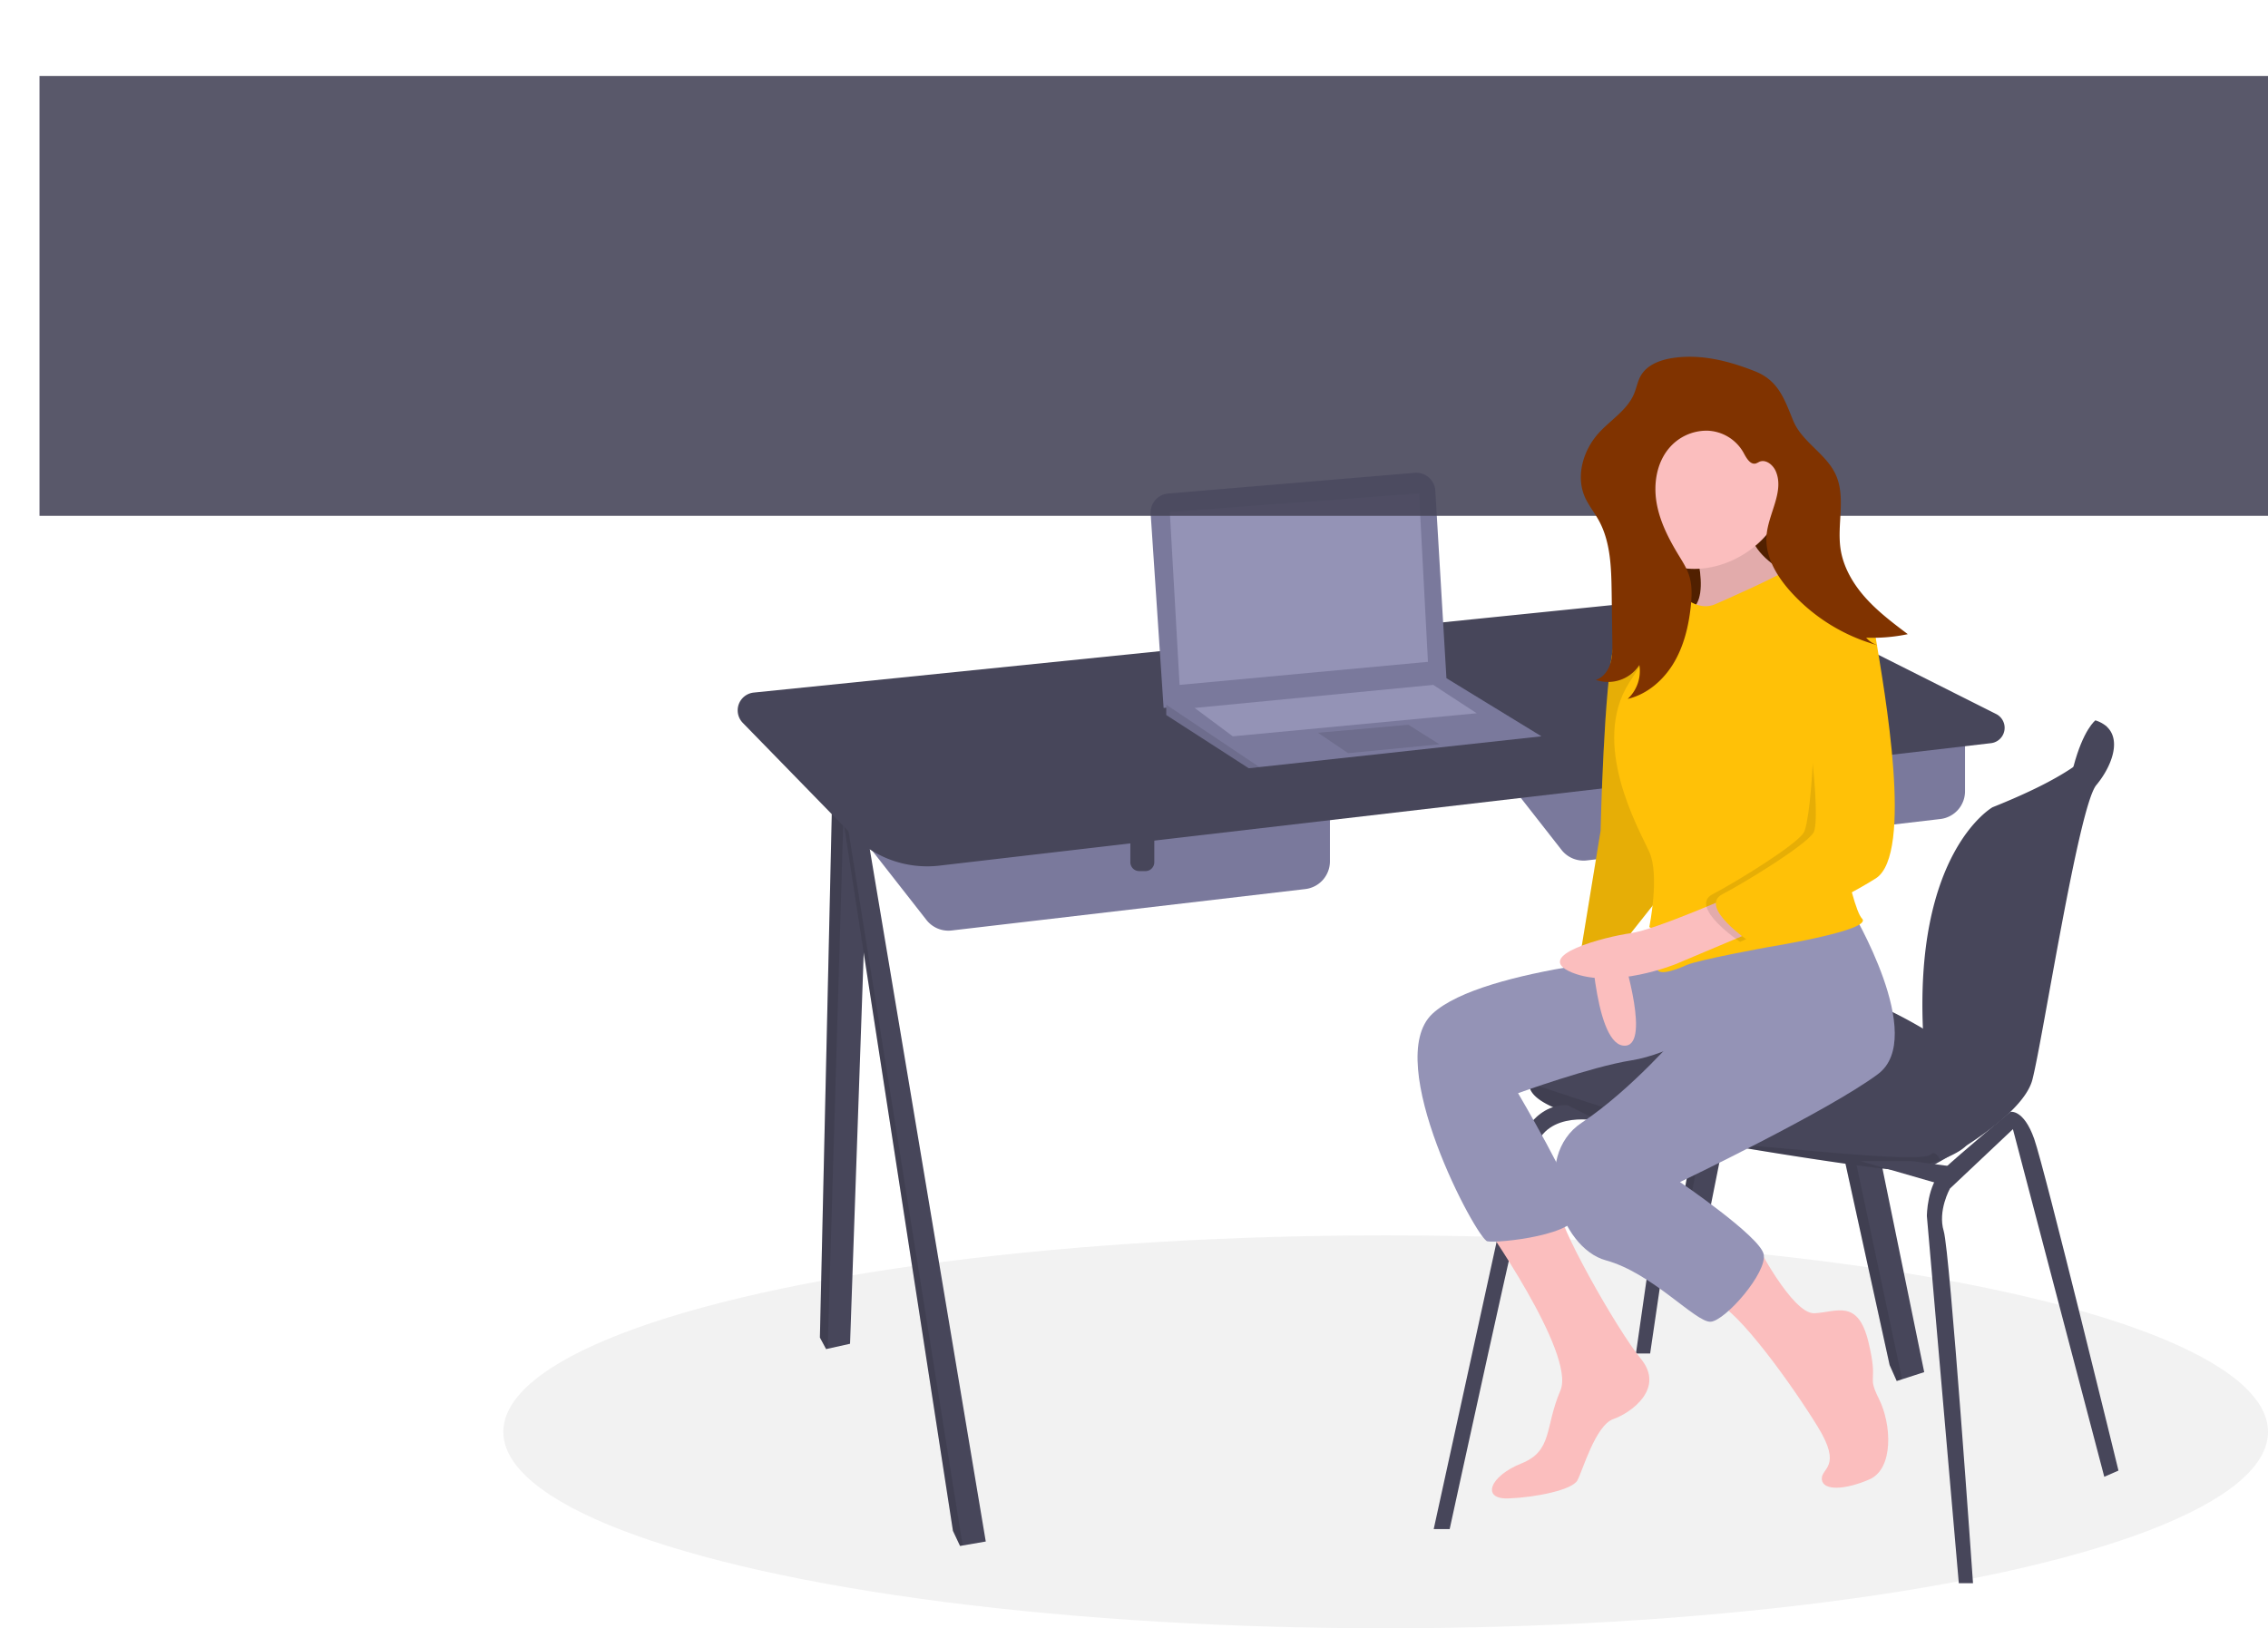 <?xml version="1.0" encoding="UTF-8" standalone="no"?>
<svg
   xmlns:dc="http://purl.org/dc/elements/1.1/"
   xmlns:cc="http://creativecommons.org/ns#"
   xmlns:rdf="http://www.w3.org/1999/02/22-rdf-syntax-ns#"
   xmlns:svg="http://www.w3.org/2000/svg"
   xmlns="http://www.w3.org/2000/svg"
   xmlns:sodipodi="http://sodipodi.sourceforge.net/DTD/sodipodi-0.dtd"
   xmlns:inkscape="http://www.inkscape.org/namespaces/inkscape"
   id="e87ddc62-7528-42a5-8b37-f74ed0351019"
   data-name="Layer 1"
   width="1131"
   height="812.206"
   viewBox="0 0 1131 812.206"
   version="1.1"
   sodipodi:docname="undraw_bioinformatician.svg"
   inkscape:version="0.92.4 (5da689c313, 2019-01-14)"
   inkscape:export-filename="C:\Users\Cmryn\Documents\_Coding\Website_LitmusPixel\marvel-master\images\undraw\undraw_bioinformatician-v4.png"
   inkscape:export-xdpi="96"
   inkscape:export-ydpi="96">
  <defs
     id="defs141" />
  <sodipodi:namedview
     pagecolor="#ffffff"
     bordercolor="#666666"
     borderopacity="1"
     objecttolerance="10"
     gridtolerance="10"
     guidetolerance="10"
     inkscape:pageopacity="0"
     inkscape:pageshadow="2"
     inkscape:window-width="1858"
     inkscape:window-height="1057"
     id="namedview139"
     showgrid="false"
     inkscape:snap-global="false"
     inkscape:zoom="0.3551164"
     inkscape:cx="571.98144"
     inkscape:cy="283.74735"
     inkscape:window-x="54"
     inkscape:window-y="-8"
     inkscape:window-maximized="1"
     inkscape:current-layer="g5098"
     showguides="false" />
  <title
     id="title2">software engineer</title>
  <ellipse
     cx="691"
     cy="714.206"
     rx="440"
     ry="98"
     fill="#f2f2f2"
     id="ellipse48" />
  <polygon
     points="894.984 391.611 852.078 606.582 842.79 606.582 841.768 604.994 838.809 600.39 875.964 399.572 881.604 397.21 894.984 391.611"
     fill="#47465a"
     id="polygon50" />
  <polygon
     points="881.604 397.21 841.768 604.994 838.809 600.39 875.964 399.572 881.604 397.21"
     opacity="0.1"
     id="polygon52" />
  <polygon
     points="959.564 684.432 948.533 687.988 945.852 688.855 942.313 680.893 881.604 403.96 887.916 402.545 901.177 399.572 959.564 684.432"
     fill="#47465a"
     id="polygon54" />
  <polygon
     points="948.533 687.988 945.852 688.855 942.313 680.893 881.604 403.96 887.916 402.545 948.533 687.988"
     opacity="0.1"
     id="polygon56" />
  <polygon
     points="433.636 391.611 423.905 670.277 412.753 672.754 411.962 672.931 408.865 667.181 415.058 394.264 421.016 393.415 433.636 391.611"
     fill="#47465a"
     id="polygon58" />
  <polygon
     points="421.016 393.415 412.753 672.754 411.962 672.931 408.865 667.181 415.058 394.264 421.016 393.415"
     opacity="0.1"
     id="polygon60" />
  <polygon
     points="491.581 768.917 480.045 770.907 478.753 771.128 475.215 763.609 419.039 399.572 420.658 399.081 429.213 396.476 491.581 768.917"
     fill="#47465a"
     id="polygon62" />
  <polygon
     points="480.045 770.907 478.753 771.128 475.215 763.609 419.039 399.572 420.658 399.081 480.045 770.907"
     opacity="0.1"
     id="polygon64" />
  <path
     d="M770.246,412.949l42.951,54.882a13.928,13.928,0,0,0,12.588,5.249l176.318-20.65a13.928,13.928,0,0,0,12.308-13.833v-40.688Z"
     transform="translate(-34.5 -43.897)"
     fill="#7a799c"
     id="path66" />
  <path
     d="M880.388,377.898h11.943a0,0,0,0,1,0,0v17.236a4.438,4.438,0,0,1-4.438,4.438H884.825a4.438,4.438,0,0,1-4.438-4.438V377.898A0,0,0,0,1,880.388,377.898Z"
     fill="#47465a"
     id="path68" />
  <path
     d="M453.539,447.893l42.951,54.882a13.928,13.928,0,0,0,12.588,5.249l176.318-20.65A13.928,13.928,0,0,0,697.704,473.541V432.853Z"
     transform="translate(-34.5 -43.897)"
     fill="#7a799c"
     id="path70" />
  <path
     d="M563.68,412.842h11.943a0,0,0,0,1,0,0v17.236a4.438,4.438,0,0,1-4.438,4.438H568.118a4.438,4.438,0,0,1-4.438-4.438V412.842A0,0,0,0,1,563.68,412.842Z"
     fill="#47465a"
     id="path72" />
  <path
     d="M502.885,475.688l524.459-61.09a7.713,7.713,0,0,0,2.578-14.549l-93.817-47.182a108.587,108.587,0,0,0-59.802-11.017L410.361,389.36a8.918,8.918,0,0,0-5.459,15.095l54.259,55.668A52.673,52.673,0,0,0,502.885,475.688Z"
     transform="translate(-34.5 -43.897)"
     fill="#47465a"
     id="path74" />
  <path
     d="M1085.044,406.318l-5.61-3.101s-6.056,4.458-10.99,23.24,9.221.204,9.221.204l6.193-12.828Z"
     transform="translate(-34.5 -43.897)"
     fill="#47465a"
     id="path76" />
  <path
     d="M1025.027,578.38s-5.75,26.982-8.404,34.502c-1.3,3.68-7.582,7.046-14.544,9.621a97.379,97.379,0,0,1-19.073,4.976c-7.52.885-103.947-14.155-150.834-24.328-31.587-6.852-35.669-14.712-34.971-19.109a6.38,6.38,0,0,1,1.796-3.45s46.444-31.405,62.811-46.444,48.656-3.096,84.042,3.096S1025.027,578.38,1025.027,578.38Z"
     transform="translate(-34.5 -43.897)"
     fill="#47465a"
     id="path78" />
  <path
     d="M1079.434,403.217s21.674,14.155-51.31,43.348c0,0-39.669,22.367-34.505,114.503a25.27,25.27,0,0,0,3.673,11.702c7.53,12.385,23.666,43.737-3.227,47.63V627.478s48.656-24.328,53.964-45.117,23.001-136.237,31.848-146.853S1094.473,408.083,1079.434,403.217Z"
     transform="translate(-34.5 -43.897)"
     fill="#47465a"
     id="path80" />
  <path
     d="M1002.079,622.502a97.379,97.379,0,0,1-19.073,4.976c-7.52.885-103.947-14.155-150.834-24.328-31.587-6.852-35.669-14.712-34.971-19.109,20.763,7.099,88.183,29.632,112.378,31.494,28.751,2.212,83.68,8.36,87.842,4.18C999.023,618.105,1000.664,619.804,1002.079,622.502Z"
     transform="translate(-34.5 -43.897)"
     opacity="0.1"
     id="path82" />
  <path
     d="M749.457,806.621l42.021-191.971s7.52-20.347,24.77-19.462L832.172,603.15s-26.54-6.193-32.29,14.155S757.419,806.621,757.419,806.621Z"
     transform="translate(-34.5 -43.897)"
     fill="#47465a"
     id="path84" />
  <polygon
     points="815.808 675.143 832.616 557.926 840.136 557.926 822.885 675.143 815.808 675.143"
     fill="#47465a"
     id="polygon86" />
  <path
     d="M1011.315,833.603l-15.924-183.124s0-15.482,7.962-23.001,33.665-28.97,33.665-28.97,6.587-1.551,11.895,13.489,42.021,165.431,42.021,165.431l-7.077,3.096L1038.297,607.131l-31.405,29.636s-6.193,11.058-3.096,21.232,14.597,175.604,14.597,175.604Z"
     transform="translate(-34.5 -43.897)"
     fill="#47465a"
     id="path88" />
  <polygon
     points="927.717 579.158 967.526 590.658 976.373 582.254 953.372 579.158 927.717 579.158"
     fill="#47465a"
     id="polygon90" />
  <path
     d="M608.313,300.201l6.455,96.824,141.103-13.712-5.615-94.649a9.52,9.52,0,0,0-10.301-8.922L617.013,290.082A9.52,9.52,0,0,0,608.313,300.201Z"
     transform="translate(-34.5 -43.897)"
     fill="#7a799c"
     id="path92" />
  <polygon
     points="768.7 367.282 628.039 382.627 622.731 383.206 581.595 356.667 581.595 350.916 721.37 338.328 768.7 367.282"
     fill="#7a799c"
     id="polygon94" />
  <polygon
     points="628.039 382.627 622.731 383.206 581.595 356.667 581.595 351.518 628.039 382.627"
     opacity="0.1"
     id="polygon96" />
  <polygon
     points="583.364 255.373 588.23 341.627 712.082 330.127 707.658 246.084 583.364 255.373"
     fill="#9493b6"
     id="polygon98" />
  <polygon
     points="657.233 365.513 672.272 375.687 717.832 371.263 702.35 361.532 657.233 365.513"
     opacity="0.1"
     id="polygon100" />
  <polygon
     points="595.749 353.128 614.769 367.282 736.41 355.782 714.736 341.627 595.749 353.128"
     fill="#9493b6"
     id="polygon102" />
  <rect
     x="811.605"
     y="222.42"
     width="89.793"
     height="89.793"
     fill="#ff6584"
     id="rect104"
     style="fill:#552200" />
  <rect
     x="811.605"
     y="222.42"
     width="89.793"
     height="89.793"
     id="rect106"
     style="opacity:0.1;fill:#2b1100" />
  <path
     d="M877.029,307.871s12.667,34.306,0,40.639,45.389,0,45.389,0l16.361-13.195s-36.945-10.556-31.667-34.834S877.029,307.871,877.029,307.871Z"
     transform="translate(-34.5 -43.897)"
     fill="#fbbebe"
     id="path108" />
  <path
     d="M877.029,307.871s12.667,34.306,0,40.639,45.389,0,45.389,0l16.361-13.195s-36.945-10.556-31.667-34.834S877.029,307.871,877.029,307.871Z"
     transform="translate(-34.5 -43.897)"
     opacity="0.1"
     id="path110" />
  <path
     d="M773.056,651.986s47.501,67.029,39.584,85.501-3.694,30.084-19.528,36.417-20.056,17.945-6.333,17.417,31.667-4.222,34.306-8.972,8.972-27.445,17.945-30.611S864.89,736.431,852.751,721.653s-42.725-69.21-40.363-74.717S773.056,651.986,773.056,651.986Z"
     transform="translate(-34.5 -43.897)"
     fill="#fbbebe"
     id="path112" />
  <path
     d="M872.279,519.512s-98.168,6.333-123.501,30.084,22.167,112.418,27.445,113.474,46.445-3.167,44.862-14.778-29.556-59.112-29.556-59.112,36.417-13.195,56.473-16.361,42.223-17.945,42.223-17.945Z"
     transform="translate(-34.5 -43.897)"
     fill="#9493b6"
     id="path114" />
  <path
     d="M827.417,504.734s1.583,58.584,16.361,60.695,0-44.862,0-44.862l-.528-17.945Z"
     transform="translate(-34.5 -43.897)"
     fill="#fbbebe"
     id="path116" />
  <path
     d="M872.279,351.149s-27.445-7.917-32.723,13.195-6.861,93.946-6.861,93.946l-9.5,58.056s17.417-5.278,21.111-2.639l22.167-27.973Z"
     transform="translate(-34.5 -43.897)"
     fill="#ffc107"
     id="path118" />
  <path
     d="M872.279,351.149s-27.445-7.917-32.723,13.195-6.861,93.946-6.861,93.946l-9.5,58.056s17.417-5.278,21.111-2.639l22.167-27.973Z"
     transform="translate(-34.5 -43.897)"
     opacity="0.1"
     id="path120" />
  <path
     d="M909.779,663.225s18.445,36.261,29.528,35.733,21.639-7.389,26.917,14.25-1.056,15.834,5.278,28.5,7.389,34.834-4.75,40.112-23.222,5.806-23.75,0,10.556-5.806-2.111-26.389-39.584-58.056-50.667-61.751S909.779,663.225,909.779,663.225Z"
     transform="translate(-34.5 -43.897)"
     fill="#fbbebe"
     id="path122" />
  <path
     d="M957.78,497.873s38,63.334,13.195,81.806-98.696,53.834-98.696,53.834,39.584,26.917,41.695,35.889-19,33.25-26.389,33.778-29.028-24.278-52.251-30.611-37.473-51.723-12.139-68.612,49.084-44.862,49.084-44.862l-7.385-40.634Z"
     transform="translate(-34.5 -43.897)"
     fill="#9493b6"
     id="path124" />
  <g
     id="g5098"
     style="opacity:1"
     transform="translate(4)"
     inkscape:export-xdpi="96"
     inkscape:export-ydpi="96">
    <g
       id="g5070"
       transform="translate(10)">
      <flowRoot
         xml:space="preserve"
         id="flowRoot3859"
         style="font-style:normal;font-weight:normal;font-size:40px;line-height:1.25;font-family:sans-serif;letter-spacing:0px;word-spacing:0px;opacity:0.9;fill:#47465a;fill-opacity:1;stroke:none"
         transform="translate(-34.127,97.854)"><flowRegion
           id="flowRegion3861"
           style="fill:#47465a;fill-opacity:1"><rect
             id="rect3863"
             width="1157.296"
             height="219.383"
             x="39.824"
             y="-59.938"
             style="fill:#47465a;fill-opacity:1" /></flowRegion><flowPara
           style="font-style:normal;font-variant:normal;font-weight:bold;font-stretch:normal;font-size:74.667px;line-height:1.5;font-family:'Courier New';-inkscape-font-specification:'Courier New Bold';fill:#47465a;fill-opacity:1"
           id="flowPara3875"><flowSpan
   style="font-size:74.667px;fill:#9493b6;fill-opacity:1"
   id="flowSpan4915">C</flowSpan> <flowSpan
   style="font-size:74.667px;fill:#ffc107;fill-opacity:1"
   id="flowSpan4869">C</flowSpan> <flowSpan
   style="font-size:74.667px;fill:#9493b6;fill-opacity:1"
   id="flowSpan4919">T A</flowSpan> <flowSpan
   style="font-size:74.667px;fill:#ffc107;fill-opacity:1"
   id="flowSpan4873">C</flowSpan> <flowSpan
   style="font-size:74.667px;fill:#9493b6;fill-opacity:1"
   id="flowSpan4923">T</flowSpan> <flowSpan
   style="font-size:74.667px;fill:#ffc107;fill-opacity:1"
   id="flowSpan4877">A</flowSpan> <flowSpan
   style="font-size:74.667px;fill:#9493b6;fill-opacity:1"
   id="flowSpan4927">A C G G</flowSpan> <flowSpan
   style="font-size:74.667px;fill:#ffc107;fill-opacity:1"
   id="flowSpan4893">G A</flowSpan> <flowSpan
   style="font-size:74.667px;fill:#9493b6;fill-opacity:1"
   id="flowSpan4931" /></flowPara><flowPara
           style="font-style:normal;font-variant:normal;font-weight:normal;font-stretch:normal;font-size:74.667px;line-height:1.25;font-family:'Yu Gothic UI';-inkscape-font-specification:'Yu Gothic UI';fill:#47465a;fill-opacity:1"
           id="flowPara3886"><flowSpan
   style="font-style:normal;font-variant:normal;font-weight:bold;font-stretch:normal;font-size:74.667px;line-height:1.5;font-family:'Courier New';-inkscape-font-specification:'Courier New Bold';fill:#47465a;fill-opacity:1"
   id="flowSpan3892"><flowSpan
   style="font-size:74.667px;fill:#9493b6;fill-opacity:1"
   id="flowSpan4917">C</flowSpan> <flowSpan
   style="font-size:74.667px;fill:#ffc107;fill-opacity:1"
   id="flowSpan4871">G</flowSpan> <flowSpan
   style="font-size:74.667px;fill:#9493b6;fill-opacity:1"
   id="flowSpan4921">T A</flowSpan> <flowSpan
   style="font-size:74.667px;fill:#ffc107;fill-opacity:1"
   id="flowSpan4875">A</flowSpan> <flowSpan
   style="font-size:74.667px;fill:#9493b6;fill-opacity:1"
   id="flowSpan4925">T</flowSpan> <flowSpan
   style="font-size:74.667px;fill:#ffc107;fill-opacity:1"
   id="flowSpan4891">G</flowSpan> <flowSpan
   style="font-size:74.667px;fill:#9493b6;fill-opacity:1"
   id="flowSpan4929">A C G G</flowSpan> <flowSpan
   style="font-size:74.667px;fill:#ffc107;fill-opacity:1"
   id="flowSpan4895">C C</flowSpan></flowSpan> </flowPara><flowPara
           style="font-style:normal;font-variant:normal;font-weight:normal;font-stretch:normal;font-size:74.667px;line-height:1.25;font-family:'Yu Gothic UI';-inkscape-font-specification:'Yu Gothic UI';fill:#47465a;fill-opacity:1"
           id="flowPara3888" /><flowPara
           style="font-style:normal;font-variant:normal;font-weight:normal;font-stretch:normal;font-size:74.667px;line-height:1.25;font-family:'Yu Gothic UI';-inkscape-font-specification:'Yu Gothic UI';fill:#47465a;fill-opacity:1"
           id="flowPara3890" /></flowRoot>    </g>
  </g>
  <path
     d="M924.84,286.664c0,22.444-22.991,40.999-45.436,40.999a40.639,40.639,0,1,1,0-81.279C901.849,246.384,924.84,264.219,924.84,286.664Z"
     transform="translate(-34.5 -43.897)"
     fill="#fbbebe"
     id="path126" />
  <path
     d="M889.696,345.343s36.417-15.834,36.417-17.945,21.111,4.75,25.861,8.972,7.389,3.694,10.556,12.139-15.834,87.084-15.834,87.084,10.556,60.695,16.361,66.501S916.085,516.345,916.085,516.345s-34.834,6.333-40.639,8.972-16.361,6.333-14.25,0,11.083-11.083-4.222-19c0,0,5.278-25.861,0-37.473s-29.556-53.834-10.028-84.445,28.5-41.695,28.5-41.695S882.307,348.51,889.696,345.343Z"
     id="path128"
     fill="#ffc107"
     transform="translate(-34.5 -43.897)" />
  <path
     d="M901.307,489.428S860.14,507.687,847.737,509.377s-49.876,11.19-29.292,19.635,51.723-4.222,51.723-4.222l43.806-18.472Z"
     transform="translate(-34.5 -43.897)"
     fill="#fbbebe"
     id="path130" />
  <path
     d="M945.629,343.724s15.202-7.353,19.424,18.508,19,107.668,0,119.807-62.806,31.667-62.806,31.667-25.861-17.417-13.722-23.75,41.167-24.278,45.389-30.611,8.488-77.027,1.099-88.638S945.629,343.724,945.629,343.724Z"
     transform="translate(-34.5 -43.897)"
     opacity="0.1"
     id="path132" />
  <path
     d="M944.585,337.427s21.111-1.056,25.334,24.806,19,107.668,0,119.807-62.806,31.667-62.806,31.667-25.861-17.417-13.722-23.75,41.167-24.278,45.389-30.611S935.613,387.038,928.224,375.427,944.585,337.427,944.585,337.427Z"
     transform="translate(-34.5 -43.897)"
     fill="#ffc107"
     id="path134" />
  <path
     d="m 834.924,178.465 c -6.479,0.882 -13.429,3.252 -16.689,8.92 -1.595,2.774 -2.111,6.027 -3.34,8.982 -3.391,8.153 -11.628,13.021 -17.574,19.548 -7.75,8.507 -11.598,21.326 -7.028,31.887 1.77,4.09 4.644,7.593 6.824,11.48 6.081,10.843 6.405,23.865 6.578,36.296 l 0.34,24.441 c 0.052,3.732 0.093,7.54 -1.03,11.099 -1.124,3.559 -3.633,6.893 -7.192,8.017 a 18.64,18.64 0 0 0 21.708,-7.413 19.049,19.049 0 0 1 -5.822,16.899 c 9.676,-2.279 17.79,-9.316 22.902,-17.842 5.112,-8.526 7.482,-18.442 8.545,-28.326 0.562,-5.228 0.76,-10.633 -0.892,-15.625 -1.163,-3.516 -3.192,-6.668 -5.118,-9.83 -4.966,-8.154 -9.437,-16.826 -11.037,-26.238 -1.6,-9.412 0.006,-19.738 6.118,-27.072 a 24.454,24.454 0 0 1 19.315,-8.856 21.503,21.503 0 0 1 17.928,10.975 c 1.412,2.658 3.421,6.26 6.282,5.326 a 15.523,15.523 0 0 0 1.549,-0.761 c 3.19,-1.452 6.814,1.413 8.221,4.623 4.437,10.127 -3.738,21.181 -4.583,32.205 -0.786,10.255 4.931,19.926 11.765,27.612 a 90.717,90.717 0 0 0 44.353,27.25 12.449,12.449 0 0 1 -6.434,-3.997 84.47,84.47 0 0 0 20.757,-1.74 c -7.426,-5.596 -14.905,-11.24 -21.105,-18.171 -6.2,-6.93 -11.11,-15.316 -12.447,-24.518 -1.794,-12.35 2.805,-25.723 -2.454,-37.041 -4.808,-10.347 -16.732,-16.129 -21.087,-26.674 -4.423,-10.712 -7.291,-20.017 -19.002,-24.68 -12.782,-5.089 -26.54,-8.656 -40.35,-6.776 z"
     id="path136"
     style="fill:#803300"
     inkscape:connector-curvature="0" />
  <flowRoot
     xml:space="preserve"
     id="flowRoot3859-2"
     style="font-style:normal;font-weight:normal;font-size:40px;line-height:1.25;font-family:sans-serif;letter-spacing:0px;word-spacing:0px;fill:#ffcc00;fill-opacity:1;stroke:none"
     transform="translate(-39.561,1205.092)"><flowRegion
       id="flowRegion3861-9"
       style="fill:#ffcc00;fill-opacity:1"><rect
         id="rect3863-1"
         width="89.604"
         height="225.005"
         x="39.824"
         y="-59.938"
         style="fill:#ffcc00;fill-opacity:1" /></flowRegion><flowPara
       style="font-style:normal;font-variant:normal;font-weight:normal;font-stretch:normal;font-size:64px;line-height:1.25;font-family:'Yu Gothic UI';-inkscape-font-specification:'Yu Gothic UI';fill:#ffcc00;fill-opacity:1"
       id="flowPara3886-7"><flowSpan
         id="flowSpan4827"
         style="font-style:normal;font-variant:normal;font-weight:bold;font-stretch:normal;font-size:64px;line-height:1.5;font-family:'Courier New';-inkscape-font-specification:'Courier New Bold';fill:#ffcc00;fill-opacity:1" /></flowPara><flowPara
       style="font-style:normal;font-variant:normal;font-weight:normal;font-stretch:normal;font-size:64px;line-height:1.25;font-family:'Yu Gothic UI';-inkscape-font-specification:'Yu Gothic UI';fill:#ffcc00;fill-opacity:1"
       id="flowPara4841"><flowSpan
   style="font-style:normal;font-variant:normal;font-weight:bold;font-stretch:normal;font-size:64px;line-height:1.5;font-family:'Courier New';-inkscape-font-specification:'Courier New Bold';fill:#ffcc00;fill-opacity:1"
   id="flowSpan4843">C</flowSpan> </flowPara><flowPara
       style="font-style:normal;font-variant:normal;font-weight:normal;font-stretch:normal;font-size:64px;line-height:1.25;font-family:'Yu Gothic UI';-inkscape-font-specification:'Yu Gothic UI';fill:#ffcc00;fill-opacity:1"
       id="flowPara3888-9" /><flowPara
       style="font-style:normal;font-variant:normal;font-weight:normal;font-stretch:normal;font-size:64px;line-height:1.25;font-family:'Yu Gothic UI';-inkscape-font-specification:'Yu Gothic UI';fill:#ffcc00;fill-opacity:1"
       id="flowPara3890-5" /></flowRoot></svg>
